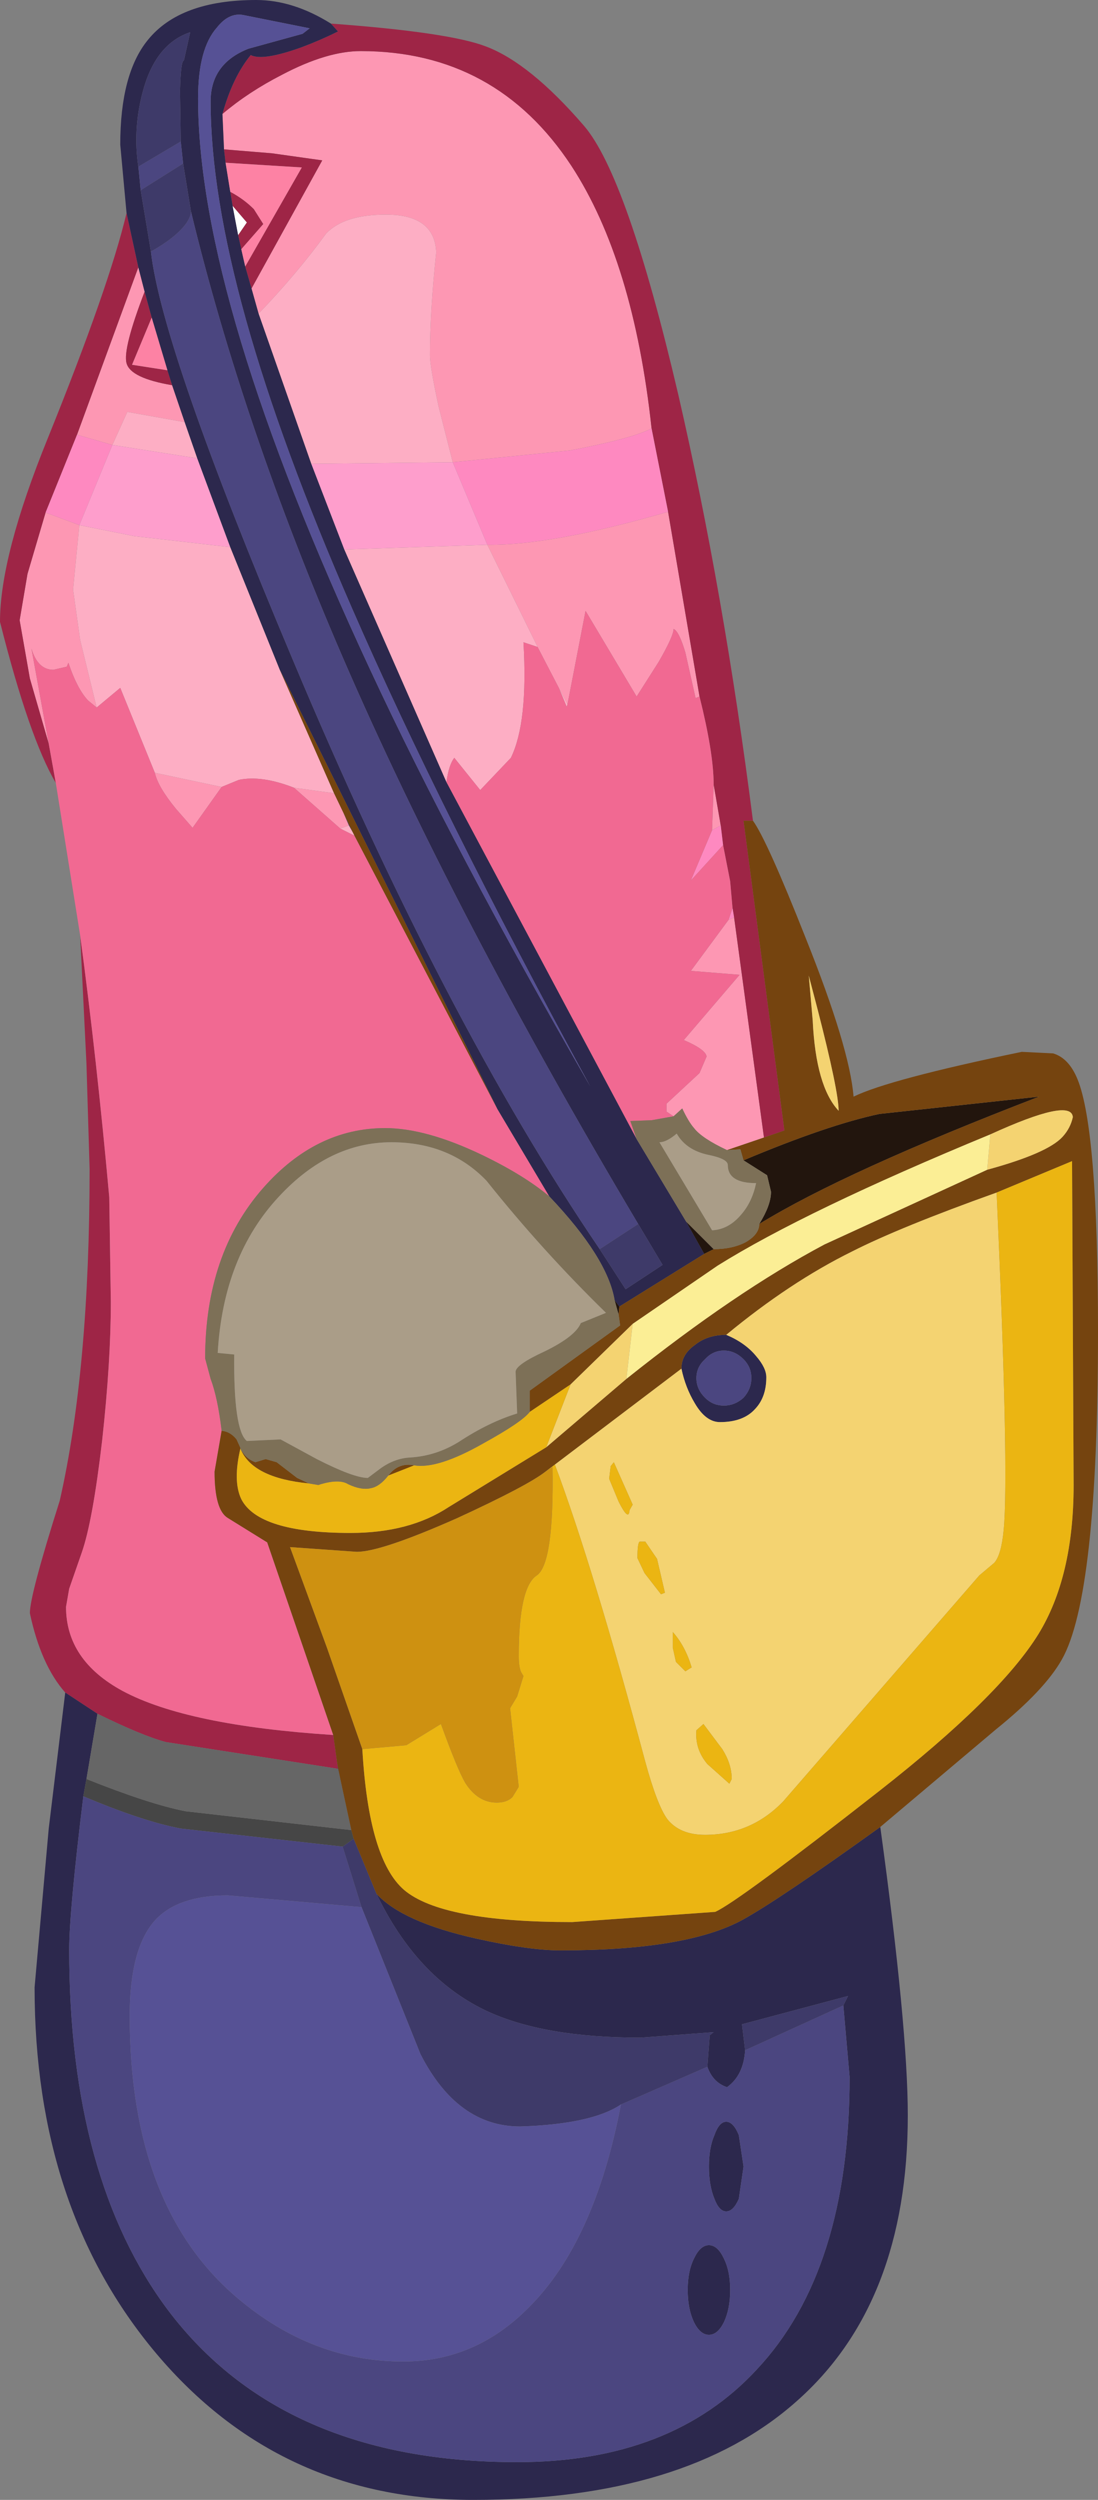 <?xml version="1.0" encoding="UTF-8" standalone="no"?>
<svg xmlns:ffdec="https://www.free-decompiler.com/flash" xmlns:xlink="http://www.w3.org/1999/xlink" ffdec:objectType="shape" height="159.0px" width="69.85px" xmlns="http://www.w3.org/2000/svg">
  <rect width="100%" height="100%" fill="#808080" stroke="none"/>
  <g transform="matrix(1.0, 0.0, 0.0, 1.0, 24.0, 125.3)">
    <path d="M4.8 -95.9 L3.9 -99.45 Q3.35 -102.0 3.35 -102.7 3.35 -105.5 3.75 -109.25 3.65 -111.65 0.55 -111.65 -2.1 -111.65 -3.25 -110.45 -5.1 -107.9 -7.55 -105.35 L-8.0 -106.95 -3.5 -115.1 -6.7 -115.55 -9.75 -115.8 -9.85 -118.05 Q-8.2 -119.45 -6.05 -120.55 -3.2 -122.05 -1.05 -122.05 7.55 -122.05 12.35 -114.75 16.3 -108.7 17.45 -98.05 16.2 -97.4 12.25 -96.65 L4.8 -95.9 M7.0 -90.65 Q11.1 -90.6 18.5 -92.75 L20.5 -81.0 20.25 -80.9 19.6 -83.8 Q19.2 -85.15 18.85 -85.3 18.85 -84.85 17.9 -83.2 L16.5 -81.0 13.25 -86.45 12.1 -80.5 11.55 -81.55 10.2 -84.15 7.0 -90.65 M24.6 -52.95 L22.25 -52.15 Q20.65 -52.9 20.15 -53.55 19.8 -53.95 19.4 -54.8 L18.85 -54.3 18.4 -54.6 18.4 -55.1 20.5 -57.05 20.95 -58.1 Q20.9 -58.55 19.5 -59.15 L23.05 -63.3 19.95 -63.55 22.35 -66.8 22.7 -66.95 24.6 -52.95 M21.3 -72.5 L21.4 -75.4 21.85 -72.8 21.3 -72.5 M-2.35 -72.6 L-5.3 -75.2 -2.75 -74.85 -2.15 -73.6 -1.8 -72.8 -2.35 -72.6 M-9.9 -75.25 L-11.75 -72.65 -12.8 -73.85 Q-13.95 -75.25 -14.15 -76.15 L-9.9 -75.25 M-17.85 -80.3 L-18.4 -80.75 Q-19.1 -81.5 -19.65 -83.15 L-19.75 -82.9 -20.6 -82.7 Q-21.6 -82.7 -22.0 -84.05 L-20.9 -78.0 -22.1 -82.15 -22.75 -85.85 -22.25 -88.8 -21.1 -92.7 -18.95 -91.9 -19.35 -87.8 -18.9 -84.6 -17.85 -80.3 M-13.05 -100.8 L-12.25 -98.45 -15.9 -99.1 -16.85 -97.0 -19.1 -97.65 -15.2 -108.3 -14.8 -106.75 Q-16.2 -103.1 -15.95 -102.2 -15.7 -101.25 -13.05 -100.8" fill="#fd97b3" fill-rule="evenodd" stroke="none"/>
    <path d="M-7.55 -105.35 Q-5.1 -107.9 -3.25 -110.45 -2.1 -111.65 0.55 -111.65 3.65 -111.65 3.75 -109.25 3.35 -105.5 3.35 -102.7 3.35 -102.0 3.9 -99.45 L4.8 -95.9 -4.2 -95.8 -7.55 -105.35 M12.1 -80.5 L12.05 -80.35 11.55 -81.55 12.1 -80.5 M10.2 -84.15 L9.3 -84.45 Q9.6 -79.35 8.5 -77.1 L6.55 -75.05 4.9 -77.1 Q4.55 -76.65 4.4 -75.55 L-2.1 -90.35 7.0 -90.65 10.2 -84.15 M-1.45 -72.15 L-2.35 -72.6 -1.8 -72.8 -1.55 -72.35 -1.45 -72.15 M-5.3 -75.2 Q-7.35 -76.0 -8.8 -75.7 L-9.9 -75.25 -14.15 -76.15 -16.35 -81.55 -17.85 -80.3 -18.9 -84.6 -19.35 -87.8 -18.95 -91.9 -15.45 -91.2 -9.35 -90.5 -6.2 -82.7 -2.75 -74.85 -5.3 -75.2 M-12.25 -98.45 L-11.45 -96.15 -16.85 -97.0 -15.9 -99.1 -12.25 -98.45" fill="#fdaec4" fill-rule="evenodd" stroke="none"/>
    <path d="M17.45 -98.05 Q16.3 -108.7 12.35 -114.75 7.55 -122.05 -1.05 -122.05 -3.2 -122.05 -6.05 -120.55 -8.2 -119.45 -9.85 -118.05 -9.2 -120.4 -8.05 -121.8 -7.3 -121.4 -4.8 -122.3 -3.6 -122.75 -2.5 -123.3 L-2.95 -123.8 Q4.55 -123.25 6.9 -122.35 9.7 -121.3 13.15 -117.3 15.9 -114.1 19.15 -100.2 22.05 -87.6 23.9 -73.1 L23.3 -73.1 25.9 -53.4 24.6 -52.95 22.7 -66.95 22.6 -67.55 22.45 -69.25 22.0 -71.55 21.85 -72.8 21.4 -75.4 Q21.4 -77.4 20.5 -81.0 L18.5 -92.75 17.45 -98.05 M-9.75 -115.8 L-6.7 -115.55 -3.5 -115.1 -8.0 -106.95 -8.4 -108.35 -4.8 -114.65 -9.65 -114.95 -9.75 -115.8 M-2.8 -14.95 L-2.55 -13.15 -2.5 -12.8 -13.45 -14.5 Q-14.95 -14.9 -17.8 -16.3 L-19.85 -17.65 Q-21.4 -19.4 -22.1 -22.7 -22.1 -23.85 -20.2 -29.85 -18.3 -38.2 -18.3 -50.95 L-18.5 -57.65 -18.9 -65.8 Q-17.85 -58.0 -17.05 -49.15 L-16.95 -42.5 Q-16.95 -38.7 -17.5 -33.7 -18.1 -28.55 -18.8 -26.55 L-19.6 -24.25 -19.8 -23.1 Q-19.8 -19.7 -16.2 -17.75 -12.1 -15.55 -2.8 -14.95 M-20.45 -75.5 Q-22.15 -78.4 -24.0 -85.75 -24.0 -89.95 -20.95 -97.45 -17.05 -107.1 -15.95 -111.75 L-15.2 -108.3 -19.1 -97.65 -21.1 -92.7 -22.25 -88.8 -22.75 -85.85 -22.1 -82.15 -20.9 -78.0 -20.45 -75.5 M-9.2 -112.2 L-9.35 -113.1 Q-8.5 -112.65 -7.85 -112.0 L-7.25 -111.05 -8.65 -109.45 -8.85 -110.35 -8.3 -111.15 -9.2 -112.2 M-13.35 -101.75 L-13.05 -100.8 Q-15.7 -101.25 -15.95 -102.2 -16.2 -103.1 -14.8 -106.75 L-14.35 -105.1 -15.6 -102.1 -13.35 -101.75" fill="#9e2546" fill-rule="evenodd" stroke="none"/>
    <path d="M4.8 -95.9 L12.25 -96.65 Q16.2 -97.4 17.45 -98.05 L18.5 -92.75 Q11.1 -90.6 7.0 -90.65 L4.8 -95.9 M22.35 -66.8 L22.6 -67.55 22.7 -66.95 22.35 -66.8 M22.0 -71.55 L19.95 -69.3 21.3 -72.5 21.85 -72.8 22.0 -71.55 M-19.1 -97.65 L-16.85 -97.0 -18.95 -91.9 -21.1 -92.7 -19.1 -97.65" fill="#fe89c0" fill-rule="evenodd" stroke="none"/>
    <path d="M-4.2 -95.8 L4.8 -95.9 7.0 -90.65 -2.1 -90.35 -4.2 -95.8 M-11.45 -96.15 L-9.35 -90.5 -15.45 -91.2 -18.95 -91.9 -16.85 -97.0 -11.45 -96.15" fill="#fe9ecc" fill-rule="evenodd" stroke="none"/>
    <path d="M-9.9 -34.3 L-10.35 -31.7 Q-10.35 -29.25 -9.5 -28.75 L-7.0 -27.2 -2.8 -14.95 Q-12.1 -15.55 -16.2 -17.75 -19.8 -19.7 -19.8 -23.1 L-19.6 -24.25 -18.8 -26.55 Q-18.1 -28.55 -17.5 -33.7 -16.95 -38.7 -16.95 -42.5 L-17.05 -49.15 Q-17.85 -58.0 -18.9 -65.8 L-20.45 -75.5 -20.9 -78.0 -22.0 -84.05 Q-21.6 -82.7 -20.6 -82.7 L-19.75 -82.9 -19.65 -83.15 Q-19.1 -81.5 -18.4 -80.75 L-17.85 -80.3 -16.35 -81.55 -14.15 -76.15 Q-13.95 -75.25 -12.8 -73.85 L-11.75 -72.65 -9.9 -75.25 -8.8 -75.7 Q-7.35 -76.0 -5.3 -75.2 L-2.35 -72.6 -1.45 -72.15 7.65 -54.75 10.95 -49.2 Q9.35 -50.55 6.65 -51.85 3.1 -53.55 0.5 -53.55 -3.9 -53.55 -7.25 -49.75 -10.95 -45.55 -10.95 -38.9 L-10.6 -37.6 Q-10.15 -36.4 -9.9 -34.3 M12.1 -80.5 L13.25 -86.45 16.5 -81.0 17.9 -83.2 Q18.85 -84.85 18.85 -85.3 19.2 -85.15 19.6 -83.8 L20.25 -80.9 20.5 -81.0 Q21.4 -77.4 21.4 -75.4 L21.3 -72.5 19.95 -69.3 22.0 -71.55 22.45 -69.25 22.6 -67.55 22.35 -66.8 19.95 -63.55 23.05 -63.3 19.5 -59.15 Q20.9 -58.55 20.95 -58.1 L20.5 -57.05 18.4 -55.1 18.4 -54.6 18.85 -54.3 17.45 -54.05 16.1 -54.0 16.5 -52.85 4.4 -75.55 Q4.55 -76.65 4.9 -77.1 L6.55 -75.05 8.5 -77.1 Q9.6 -79.35 9.3 -84.45 L10.2 -84.15 11.55 -81.55 12.05 -80.35 12.1 -80.5" fill="#f16992" fill-rule="evenodd" stroke="none"/>
    <path d="M-9.85 -118.05 L-9.75 -115.8 -9.65 -114.95 -9.35 -113.1 -9.2 -112.2 -8.85 -110.35 -8.65 -109.45 -8.4 -108.35 -8.0 -106.95 -7.55 -105.35 -4.2 -95.8 -2.1 -90.35 4.4 -75.55 16.5 -52.85 19.65 -47.6 20.8 -45.55 15.4 -42.2 15.1 -42.6 Q14.65 -45.3 10.95 -49.2 L7.65 -54.75 -6.2 -82.7 -9.35 -90.5 -11.45 -96.15 -12.25 -98.45 -13.05 -100.8 -13.35 -101.75 -14.35 -105.1 -14.8 -106.75 -15.2 -108.3 -15.95 -111.75 -16.35 -116.1 Q-16.35 -120.6 -14.6 -122.75 -12.55 -125.3 -7.7 -125.3 -5.35 -125.3 -2.95 -123.8 L-2.5 -123.3 Q-3.6 -122.75 -4.8 -122.3 -7.3 -121.4 -8.05 -121.8 -9.2 -120.4 -9.85 -118.05 M-2.55 -13.15 L-2.35 -12.15 -2.5 -12.8 -2.55 -13.15 M-0.05 -4.85 Q1.6 -3.05 6.3 -2.0 9.65 -1.25 11.65 -1.25 19.7 -1.25 23.25 -3.2 25.6 -4.5 32.0 -9.1 33.75 3.65 33.75 9.25 33.75 21.2 26.65 27.45 19.6 33.7 6.1 33.7 -6.2 33.7 -14.05 24.4 -21.8 15.2 -21.8 1.1 L-20.9 -9.0 -19.85 -17.65 -17.8 -16.3 -18.5 -12.15 -18.7 -11.05 Q-19.6 -3.7 -19.6 -1.3 -19.6 13.25 -13.3 21.65 -6.0 31.3 8.9 31.3 18.7 31.3 24.15 25.4 30.05 19.1 30.05 6.8 L29.65 2.25 29.95 1.65 23.2 3.45 23.4 5.1 Q23.3 6.7 22.25 7.45 21.35 7.15 21.0 6.15 L21.15 4.15 21.4 3.95 16.75 4.3 Q10.5 4.3 6.85 2.55 2.5 0.45 -0.05 -4.85 M20.85 -38.85 Q20.3 -38.35 20.3 -37.65 20.3 -36.95 20.85 -36.4 21.35 -35.9 22.05 -35.9 22.75 -35.9 23.3 -36.4 23.8 -36.95 23.8 -37.65 23.8 -38.35 23.3 -38.85 22.75 -39.4 22.05 -39.4 21.35 -39.4 20.85 -38.85 M22.2 -40.4 Q23.4 -39.9 24.1 -39.05 24.75 -38.3 24.75 -37.7 24.75 -36.45 24.05 -35.7 23.3 -34.85 21.8 -34.85 20.9 -34.85 20.2 -36.05 19.6 -37.05 19.35 -38.25 19.35 -39.15 20.2 -39.75 21.0 -40.4 22.2 -40.4 M14.15 -45.85 L15.8 -43.3 18.15 -44.85 16.6 -47.45 Q4.85 -67.2 -2.2 -83.5 -8.55 -98.2 -11.85 -111.85 L-12.35 -114.9 -12.5 -116.3 -12.55 -119.5 Q-12.5 -121.45 -12.3 -121.45 L-11.9 -123.25 Q-14.15 -122.5 -14.95 -119.35 -15.55 -117.0 -15.2 -114.7 L-15.05 -113.2 -14.4 -109.3 Q-13.7 -103.1 -5.4 -83.4 4.25 -60.4 14.15 -45.85 M21.45 10.5 Q21.75 9.65 22.2 9.65 22.65 9.65 23.0 10.5 L23.3 12.5 23.0 14.55 Q22.65 15.35 22.2 15.35 21.75 15.35 21.45 14.55 21.1 13.7 21.1 12.5 21.1 11.3 21.45 10.5 M21.1 17.5 Q21.65 17.5 22.05 18.35 22.45 19.15 22.45 20.35 22.45 21.55 22.05 22.4 21.65 23.2 21.1 23.2 20.55 23.2 20.15 22.4 19.75 21.55 19.75 20.35 19.75 19.15 20.15 18.35 20.55 17.5 21.1 17.5 M-4.3 -123.5 L-8.55 -124.35 Q-9.45 -124.5 -10.2 -123.55 -11.4 -122.2 -11.4 -119.05 -11.4 -106.2 -0.45 -82.7 4.9 -71.2 13.55 -56.2 4.0 -73.75 -1.6 -86.6 -10.6 -107.2 -10.6 -118.85 -10.6 -121.25 -8.2 -122.2 L-4.75 -123.15 -4.3 -123.5 M-1.8 -72.8 L-2.15 -73.6 -1.55 -72.35 -1.8 -72.8" fill="#2c284d" fill-rule="evenodd" stroke="none"/>
    <path d="M-1.65 -8.9 L-1.5 -8.35 -2.2 -7.85 -12.5 -9.0 Q-14.9 -9.45 -18.7 -11.05 L-18.5 -12.15 Q-14.5 -10.55 -12.2 -10.1 L-1.65 -8.9" fill="#464646" fill-rule="evenodd" stroke="none"/>
    <path d="M-2.35 -12.15 L-1.65 -8.9 -12.2 -10.1 Q-14.5 -10.55 -18.5 -12.15 L-17.8 -16.3 Q-14.95 -14.9 -13.45 -14.5 L-2.5 -12.8 -2.35 -12.15" fill="#666666" fill-rule="evenodd" stroke="none"/>
    <path d="M-9.2 -112.2 L-8.3 -111.15 -8.85 -110.35 -9.2 -112.2" fill="#ffffff" fill-rule="evenodd" stroke="none"/>
    <path d="M-9.35 -113.1 L-9.65 -114.95 -4.8 -114.65 -8.4 -108.35 -8.65 -109.45 -7.25 -111.05 -7.85 -112.0 Q-8.5 -112.65 -9.35 -113.1 M-14.35 -105.1 L-13.35 -101.75 -15.6 -102.1 -14.35 -105.1" fill="#fd82a4" fill-rule="evenodd" stroke="none"/>
    <path d="M20.85 -38.85 Q21.35 -39.4 22.05 -39.4 22.75 -39.4 23.3 -38.85 23.8 -38.35 23.8 -37.65 23.8 -36.95 23.3 -36.4 22.75 -35.9 22.05 -35.9 21.35 -35.9 20.85 -36.4 20.3 -36.95 20.3 -37.65 20.3 -38.35 20.85 -38.85 M16.6 -47.45 L14.15 -45.85 Q4.25 -60.4 -5.4 -83.4 -13.7 -103.1 -14.4 -109.3 -12.8 -110.2 -12.15 -111.1 -11.85 -111.55 -11.85 -111.85 -8.55 -98.2 -2.2 -83.5 4.85 -67.2 16.6 -47.45 M-15.05 -113.2 L-15.2 -114.7 -12.5 -116.3 -12.35 -114.9 -15.05 -113.2 M23.4 5.1 L29.65 2.25 30.05 6.8 Q30.05 19.1 24.15 25.4 18.7 31.3 8.9 31.3 -6.0 31.3 -13.3 21.65 -19.6 13.25 -19.6 -1.3 -19.6 -3.7 -18.7 -11.05 -14.9 -9.45 -12.5 -9.0 L-2.2 -7.85 -1.0 -4.0 -9.5 -4.75 Q-12.7 -4.75 -14.15 -3.15 -15.75 -1.35 -15.75 2.9 -15.75 15.1 -8.85 20.9 -4.1 24.9 1.65 24.9 6.25 24.9 9.65 21.45 13.85 17.25 15.5 8.55 L21.0 6.15 Q21.35 7.15 22.25 7.45 23.3 6.7 23.4 5.1 M21.45 10.5 Q21.1 11.3 21.1 12.5 21.1 13.7 21.45 14.55 21.75 15.35 22.2 15.35 22.65 15.35 23.0 14.55 L23.3 12.5 23.0 10.5 Q22.65 9.65 22.2 9.65 21.75 9.65 21.45 10.5 M21.1 17.5 Q20.55 17.5 20.15 18.35 19.75 19.15 19.75 20.35 19.75 21.55 20.15 22.4 20.55 23.2 21.1 23.2 21.65 23.2 22.05 22.4 22.45 21.55 22.45 20.35 22.45 19.15 22.05 18.35 21.65 17.5 21.1 17.5" fill="#4b4680" fill-rule="evenodd" stroke="none"/>
    <path d="M-1.5 -8.35 L-0.05 -4.85 Q2.5 0.45 6.85 2.55 10.5 4.3 16.75 4.3 L21.4 3.95 21.15 4.15 21.0 6.15 15.5 8.55 Q13.65 9.8 9.1 9.95 5.1 9.95 2.75 5.35 L-1.0 -4.0 -2.2 -7.85 -1.5 -8.35 M16.6 -47.45 L18.15 -44.85 15.8 -43.3 14.15 -45.85 16.6 -47.45 M-14.4 -109.3 L-15.05 -113.2 -12.35 -114.9 -11.85 -111.85 Q-11.85 -111.55 -12.15 -111.1 -12.8 -110.2 -14.4 -109.3 M-15.2 -114.7 Q-15.55 -117.0 -14.95 -119.35 -14.15 -122.5 -11.9 -123.25 L-12.3 -121.45 Q-12.5 -121.45 -12.55 -119.5 L-12.5 -116.3 -15.2 -114.7 M23.4 5.1 L23.2 3.45 29.95 1.65 29.65 2.25 23.4 5.1" fill="#3e3a69" fill-rule="evenodd" stroke="none"/>
    <path d="M15.5 8.55 Q13.85 17.25 9.65 21.45 6.25 24.9 1.65 24.9 -4.1 24.9 -8.85 20.9 -15.75 15.1 -15.75 2.9 -15.75 -1.35 -14.15 -3.15 -12.7 -4.75 -9.5 -4.75 L-1.0 -4.0 2.75 5.35 Q5.1 9.95 9.1 9.95 13.65 9.8 15.5 8.55 M-4.3 -123.5 L-4.75 -123.15 -8.2 -122.2 Q-10.6 -121.25 -10.6 -118.85 -10.6 -107.2 -1.6 -86.6 4.0 -73.75 13.55 -56.2 4.9 -71.2 -0.45 -82.7 -11.4 -106.2 -11.4 -119.05 -11.4 -122.2 -10.2 -123.55 -9.45 -124.5 -8.55 -124.35 L-4.3 -123.5" fill="#565195" fill-rule="evenodd" stroke="none"/>
    <path d="M23.3 -51.5 Q28.65 -53.75 31.95 -54.45 L42.1 -55.55 Q29.75 -50.8 24.3 -47.45 25.05 -48.65 25.05 -49.5 L24.8 -50.55 23.3 -51.5 M21.4 -45.85 L20.8 -45.55 19.65 -47.6 21.4 -45.85 M15.4 -42.2 L15.35 -41.7 15.1 -42.6 15.4 -42.2" fill="#22150d" fill-rule="evenodd" stroke="none"/>
    <path d="M23.9 -73.1 Q24.8 -71.85 27.25 -65.65 30.05 -58.65 30.3 -55.55 32.55 -56.65 41.0 -58.4 L43.0 -58.3 Q44.0 -58.0 44.55 -56.65 45.85 -53.45 45.85 -40.6 45.85 -23.8 43.55 -19.75 42.45 -17.8 39.35 -15.3 L32.0 -9.1 Q25.6 -4.5 23.25 -3.2 19.7 -1.25 11.65 -1.25 9.65 -1.25 6.3 -2.0 1.6 -3.05 -0.05 -4.85 L-1.5 -8.35 -1.65 -8.9 -2.35 -12.15 -2.55 -13.15 -2.8 -14.95 -7.0 -27.2 -9.5 -28.75 Q-10.35 -29.25 -10.35 -31.7 L-9.9 -34.3 Q-9.35 -34.25 -8.95 -33.75 L-8.7 -33.2 Q-9.2 -31.1 -8.65 -29.95 -7.55 -27.8 -1.7 -27.8 2.05 -27.8 4.55 -29.45 L10.75 -33.25 15.85 -37.6 Q22.8 -43.15 28.45 -46.15 L38.8 -50.9 Q42.65 -51.95 43.6 -53.0 44.1 -53.55 44.25 -54.25 44.15 -55.5 39.0 -53.15 27.25 -48.3 21.65 -44.8 L16.25 -41.1 12.3 -37.25 9.7 -35.5 9.7 -36.85 15.45 -41.0 15.35 -41.7 15.4 -42.2 20.8 -45.55 21.4 -45.85 Q22.6 -45.85 23.45 -46.3 24.3 -46.8 24.3 -47.45 29.75 -50.8 42.1 -55.55 L31.95 -54.45 Q28.65 -53.75 23.3 -51.5 L23.1 -52.2 22.25 -52.15 24.6 -52.95 25.9 -53.4 23.3 -73.1 23.9 -73.1 M7.65 -54.75 L-1.45 -72.15 -1.55 -72.35 -2.15 -73.6 -2.75 -74.85 -6.2 -82.7 7.65 -54.75 M28.0 -61.15 L27.45 -63.25 27.7 -60.4 Q27.9 -56.2 29.35 -54.65 29.35 -55.9 28.0 -61.15 M22.2 -40.4 Q21.0 -40.4 20.2 -39.75 19.35 -39.15 19.35 -38.25 L11.3 -32.15 10.7 -31.7 Q9.55 -30.8 5.1 -28.75 0.25 -26.6 -1.3 -26.6 L-5.55 -26.9 -3.2 -20.5 -0.95 -14.05 Q-0.55 -7.05 1.7 -5.1 4.1 -3.05 12.4 -3.05 L21.5 -3.7 Q22.95 -4.35 31.95 -11.4 39.6 -17.4 42.05 -21.35 44.3 -25.0 44.3 -30.85 L44.2 -51.45 39.4 -49.45 Q33.25 -47.25 30.2 -45.7 26.25 -43.75 22.2 -40.4 M2.35 -32.1 L0.7 -31.45 Q1.35 -32.3 2.35 -32.1 M-4.35 -30.95 Q-7.95 -31.3 -8.7 -33.15 -8.35 -32.5 -7.75 -32.3 L-7.1 -32.5 -6.4 -32.3 -5.1 -31.3 -4.35 -30.95" fill="#75440f" fill-rule="evenodd" stroke="none"/>
    <path d="M12.3 -37.25 L16.25 -41.1 15.85 -37.6 10.75 -33.25 12.3 -37.25 M39.0 -53.15 Q44.15 -55.5 44.25 -54.25 44.1 -53.55 43.6 -53.0 42.65 -51.95 38.8 -50.9 L39.0 -53.15 M28.0 -61.15 Q29.35 -55.9 29.35 -54.65 27.9 -56.2 27.7 -60.4 L27.45 -63.25 28.0 -61.15 M19.35 -38.25 Q19.6 -37.05 20.2 -36.05 20.9 -34.85 21.8 -34.85 23.3 -34.85 24.05 -35.7 24.75 -36.45 24.75 -37.7 24.75 -38.3 24.1 -39.05 23.4 -39.9 22.2 -40.4 26.25 -43.75 30.2 -45.7 33.25 -47.25 39.4 -49.45 40.2 -31.65 39.85 -28.0 39.7 -26.4 39.25 -25.9 L38.3 -25.1 25.8 -10.7 Q23.75 -8.6 20.85 -8.6 19.25 -8.6 18.45 -9.6 17.8 -10.5 17.05 -13.25 13.75 -25.6 11.3 -32.15 L19.35 -38.25 M20.3 -15.25 Q20.2 -14.05 21.0 -13.1 L22.4 -11.85 22.55 -12.15 Q22.55 -13.1 21.95 -14.05 L20.75 -15.65 20.3 -15.25 M18.8 -21.5 L18.8 -20.5 19.0 -19.6 19.6 -19.0 20.0 -19.25 Q19.6 -20.6 18.8 -21.5 M16.55 -26.2 L17.0 -25.25 18.05 -23.9 18.3 -24.0 17.8 -26.15 17.05 -27.25 16.7 -27.25 Q16.55 -27.2 16.55 -26.2 M14.85 -32.05 L14.75 -31.25 15.35 -29.8 Q16.0 -28.5 16.05 -29.25 L16.25 -29.6 15.05 -32.3 14.85 -32.05" fill="#f4d371" fill-rule="evenodd" stroke="none"/>
    <path d="M9.7 -35.5 L12.3 -37.25 10.75 -33.25 4.55 -29.45 Q2.05 -27.8 -1.7 -27.8 -7.55 -27.8 -8.65 -29.95 -9.2 -31.1 -8.7 -33.2 L-8.7 -33.15 Q-7.95 -31.3 -4.35 -30.95 L-3.75 -30.85 -3.6 -30.9 Q-2.4 -31.25 -1.85 -30.9 -1.0 -30.5 -0.4 -30.65 0.15 -30.75 0.7 -31.45 L2.35 -32.1 Q3.85 -31.85 6.75 -33.5 9.2 -34.85 9.7 -35.5 M11.3 -32.15 Q13.75 -25.6 17.05 -13.25 17.8 -10.5 18.45 -9.6 19.25 -8.6 20.85 -8.6 23.75 -8.6 25.8 -10.7 L38.3 -25.1 39.25 -25.9 Q39.7 -26.4 39.85 -28.0 40.2 -31.65 39.4 -49.45 L44.2 -51.45 44.3 -30.85 Q44.3 -25.0 42.05 -21.35 39.6 -17.4 31.95 -11.4 22.95 -4.35 21.5 -3.7 L12.4 -3.05 Q4.1 -3.05 1.7 -5.1 -0.55 -7.05 -0.95 -14.05 L1.85 -14.3 4.05 -15.65 Q5.1 -12.75 5.6 -11.9 6.4 -10.65 7.6 -10.65 8.25 -10.65 8.6 -11.0 L9.0 -11.65 8.45 -16.65 8.9 -17.4 9.3 -18.7 9.15 -18.95 Q9.0 -19.3 9.0 -19.95 9.0 -24.35 10.15 -25.1 11.25 -25.85 11.15 -32.0 L10.7 -31.7 11.3 -32.15 M14.85 -32.05 L15.05 -32.3 16.25 -29.6 16.05 -29.25 Q16.0 -28.5 15.35 -29.8 L14.75 -31.25 14.85 -32.05 M16.55 -26.2 Q16.55 -27.2 16.7 -27.25 L17.05 -27.25 17.8 -26.15 18.3 -24.0 18.05 -23.9 17.0 -25.25 16.55 -26.2 M18.8 -21.5 Q19.6 -20.6 20.0 -19.25 L19.6 -19.0 19.0 -19.6 18.8 -20.5 18.8 -21.5 M20.3 -15.25 L20.75 -15.65 21.95 -14.05 Q22.55 -13.1 22.55 -12.15 L22.4 -11.85 21.0 -13.1 Q20.2 -14.05 20.3 -15.25" fill="#ebb512" fill-rule="evenodd" stroke="none"/>
    <path d="M16.25 -41.1 L21.65 -44.8 Q27.25 -48.3 39.0 -53.15 L38.8 -50.9 28.45 -46.15 Q22.8 -43.15 15.85 -37.6 L16.25 -41.1" fill="#fbee95" fill-rule="evenodd" stroke="none"/>
    <path d="M10.7 -31.7 L11.15 -32.0 Q11.25 -25.85 10.15 -25.1 9.0 -24.35 9.0 -19.95 9.0 -19.3 9.15 -18.95 L9.3 -18.7 8.9 -17.4 8.45 -16.65 9.0 -11.65 8.6 -11.0 Q8.25 -10.65 7.6 -10.65 6.4 -10.65 5.6 -11.9 5.1 -12.75 4.05 -15.65 L1.85 -14.3 -0.95 -14.05 -3.2 -20.5 -5.55 -26.9 -1.3 -26.6 Q0.25 -26.6 5.1 -28.75 9.55 -30.8 10.7 -31.7" fill="#ce9111" fill-rule="evenodd" stroke="none"/>
    <path d="M22.25 -52.15 L23.1 -52.2 23.3 -51.5 24.8 -50.55 25.05 -49.5 Q25.05 -48.65 24.3 -47.45 24.3 -46.8 23.45 -46.3 22.6 -45.85 21.4 -45.85 L19.65 -47.6 16.5 -52.85 16.1 -54.0 17.45 -54.05 18.85 -54.3 19.4 -54.8 Q19.8 -53.95 20.15 -53.55 20.65 -52.9 22.25 -52.15 M15.35 -41.7 L15.45 -41.0 9.7 -36.85 9.7 -35.5 Q9.2 -34.85 6.75 -33.5 3.85 -31.85 2.35 -32.1 1.35 -32.3 0.7 -31.45 0.15 -30.75 -0.4 -30.65 -1.0 -30.5 -1.85 -30.9 -2.4 -31.25 -3.6 -30.9 L-3.75 -30.85 -4.35 -30.95 -5.1 -31.3 -6.4 -32.3 -7.1 -32.5 -7.75 -32.3 Q-8.35 -32.5 -8.7 -33.15 L-8.7 -33.2 -8.95 -33.75 Q-9.35 -34.25 -9.9 -34.3 -10.15 -36.4 -10.6 -37.6 L-10.95 -38.9 Q-10.95 -45.55 -7.25 -49.75 -3.9 -53.55 0.5 -53.55 3.1 -53.55 6.65 -51.85 9.35 -50.55 10.95 -49.2 14.65 -45.3 15.1 -42.6 L15.35 -41.7 M0.9 -52.65 Q-3.05 -52.65 -6.25 -49.2 -9.8 -45.4 -10.15 -39.25 L-9.1 -39.15 Q-9.15 -34.35 -8.3 -33.65 L-6.15 -33.75 -3.85 -32.5 Q-1.5 -31.3 -0.6 -31.3 L0.2 -31.9 Q1.1 -32.55 2.1 -32.6 3.75 -32.7 5.2 -33.6 7.1 -34.85 8.9 -35.4 L8.8 -38.05 Q8.8 -38.5 10.65 -39.35 12.6 -40.3 12.95 -41.15 L14.55 -41.8 Q10.5 -45.75 6.95 -50.2 4.6 -52.65 0.9 -52.65 M17.95 -52.65 L21.3 -47.05 Q22.35 -47.1 23.15 -48.05 23.85 -48.85 24.1 -50.05 22.3 -50.05 22.3 -51.2 22.3 -51.6 21.05 -51.85 19.65 -52.15 19.05 -53.2 18.4 -52.65 17.95 -52.65" fill="#7d7057" fill-rule="evenodd" stroke="none"/>
    <path d="M0.9 -52.65 Q4.6 -52.65 6.95 -50.2 10.5 -45.75 14.55 -41.8 L12.95 -41.15 Q12.6 -40.3 10.65 -39.35 8.8 -38.5 8.8 -38.05 L8.9 -35.4 Q7.1 -34.85 5.2 -33.6 3.75 -32.7 2.1 -32.6 1.1 -32.55 0.2 -31.9 L-0.6 -31.3 Q-1.5 -31.3 -3.85 -32.5 L-6.15 -33.75 -8.3 -33.65 Q-9.15 -34.35 -9.1 -39.15 L-10.15 -39.25 Q-9.8 -45.4 -6.25 -49.2 -3.05 -52.65 0.9 -52.65 M17.95 -52.65 Q18.4 -52.65 19.05 -53.2 19.65 -52.15 21.05 -51.85 22.3 -51.6 22.3 -51.2 22.3 -50.05 24.1 -50.05 23.85 -48.85 23.15 -48.05 22.35 -47.1 21.3 -47.05 L17.95 -52.65" fill="#aa9d88" fill-rule="evenodd" stroke="none"/>
  </g>
</svg>

